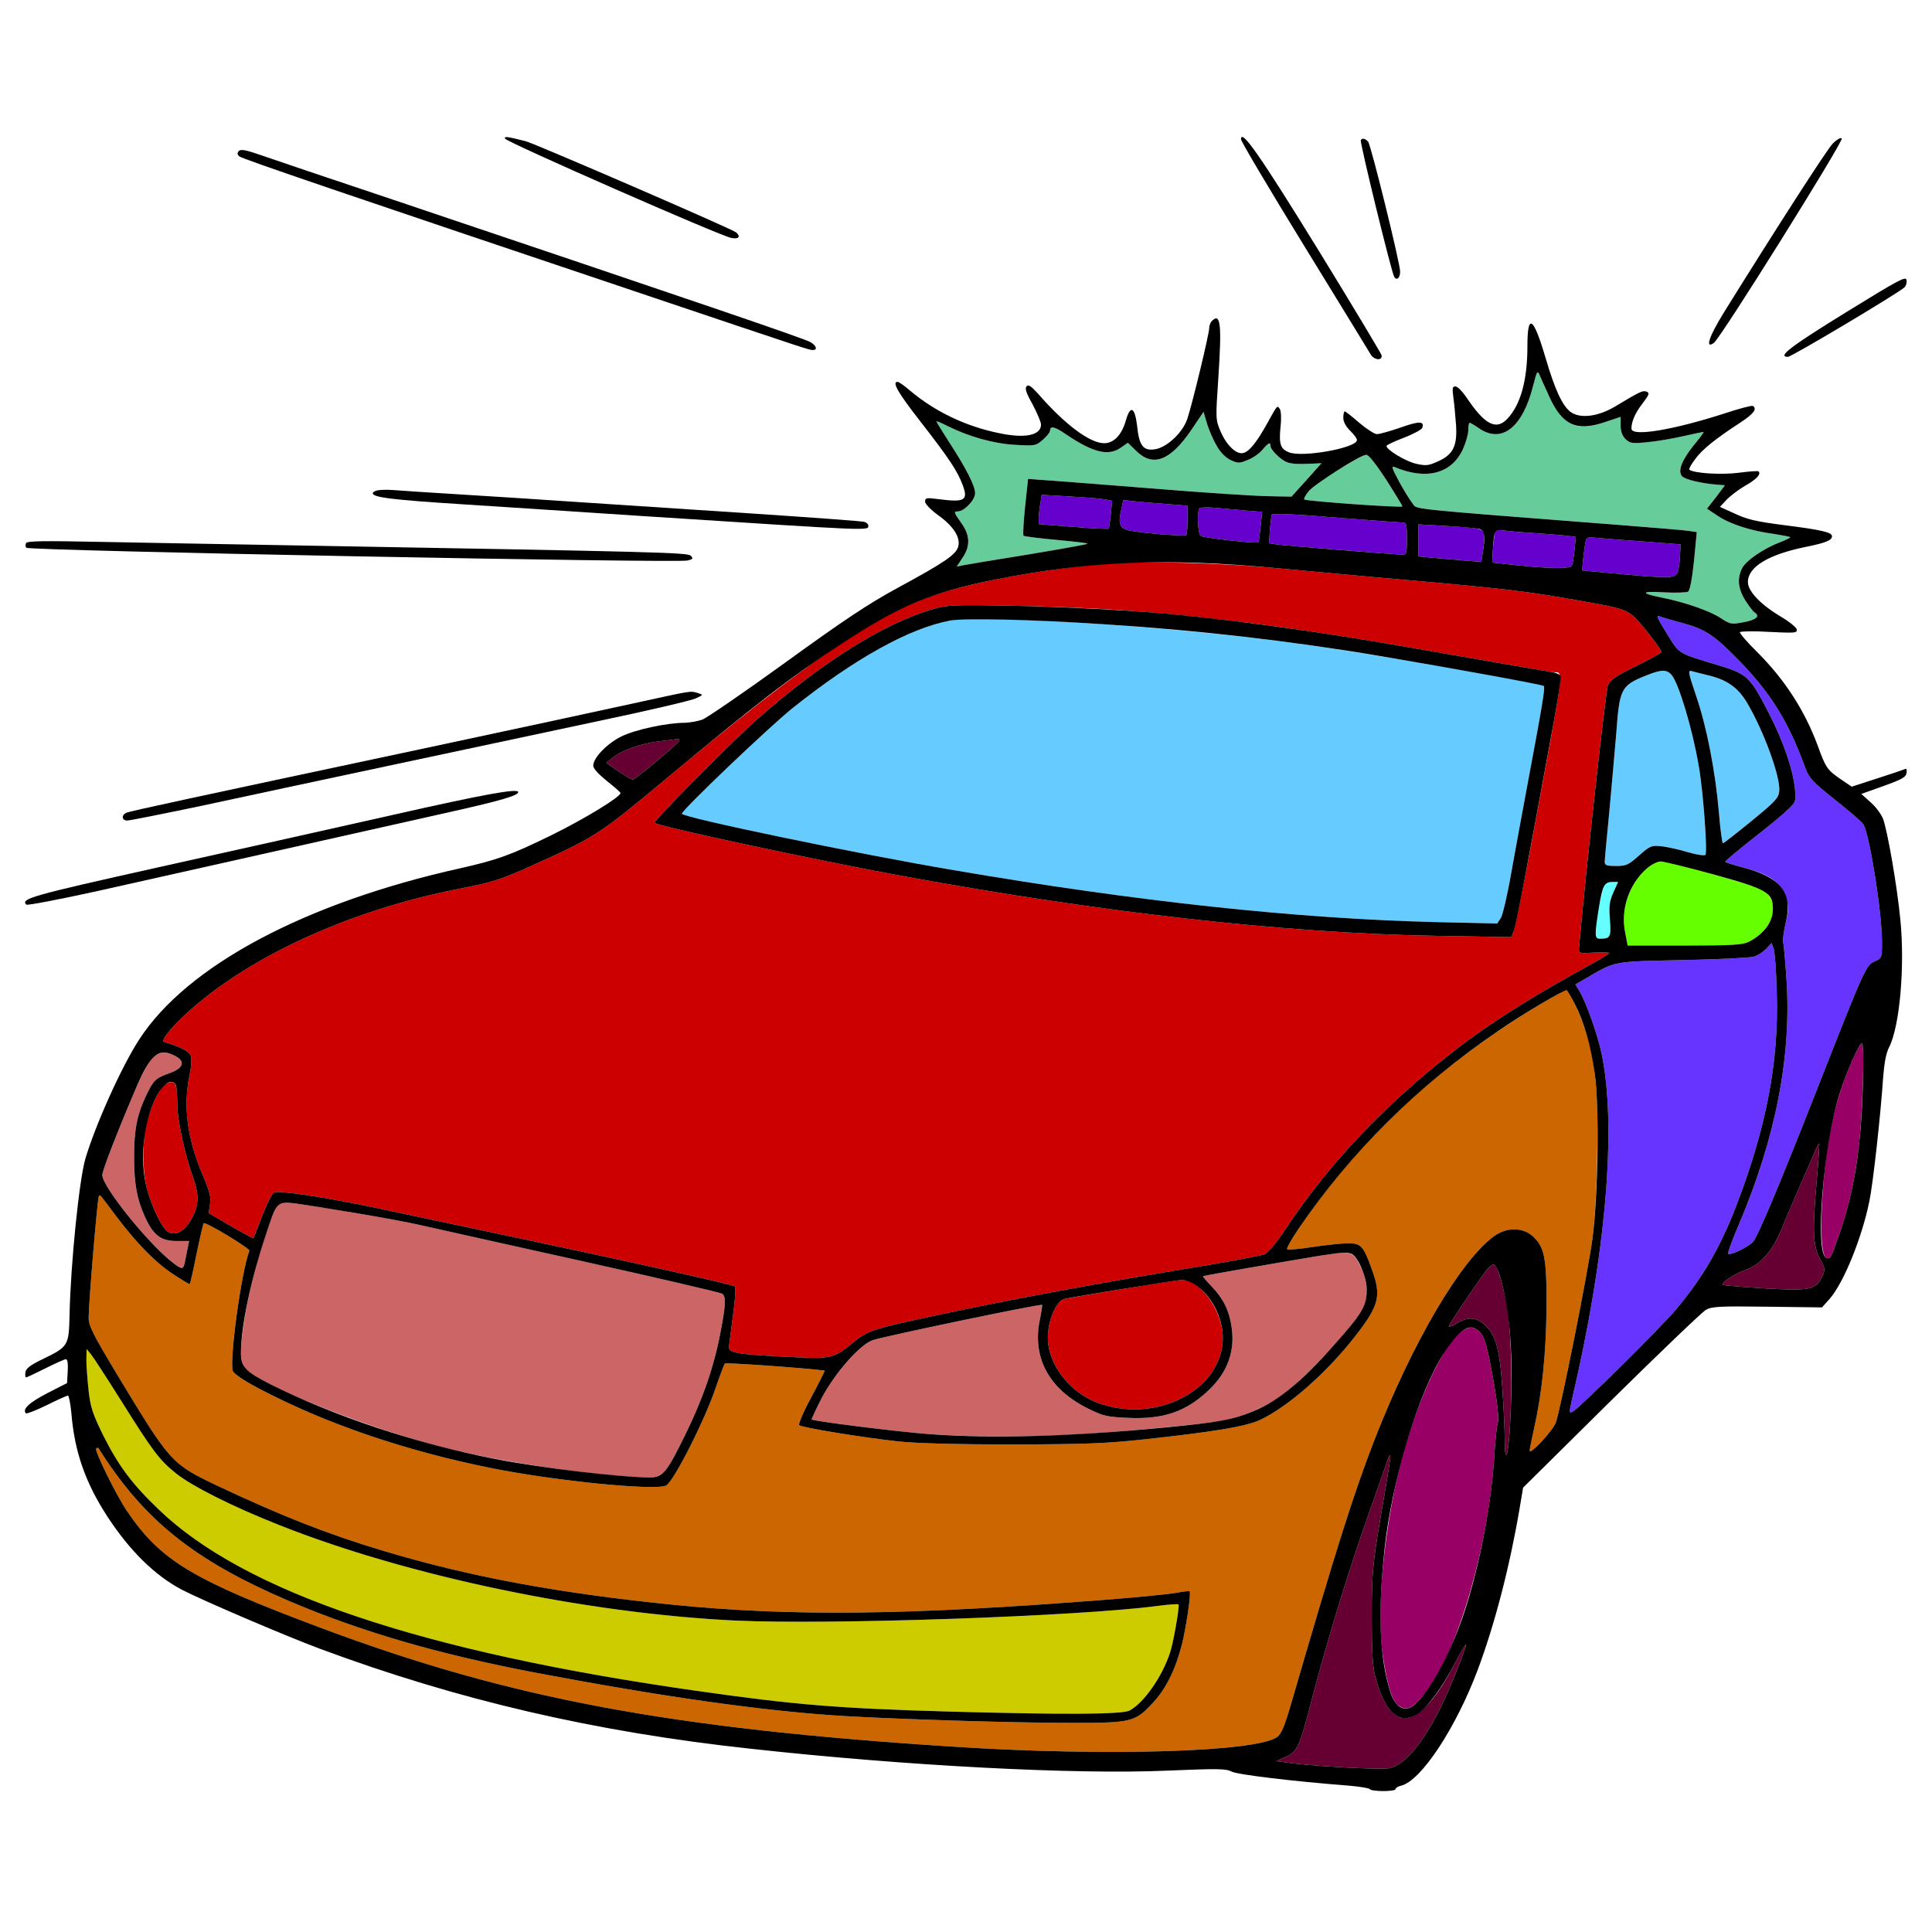 <?xml version="1.0" encoding="utf-8"?>
<!-- Generator: Adobe Illustrator 21.0.0, SVG Export Plug-In . SVG Version: 6.00 Build 0)  -->
<svg version="1.1" baseProfile="tiny"
	 id="svg70" inkscape:version="0.92.2 5c3e80d, 2017-08-06" sodipodi:docname="39 #11676.svg" xmlns:cc="http://creativecommons.org/ns#" xmlns:dc="http://purl.org/dc/elements/1.1/" xmlns:inkscape="http://www.inkscape.org/namespaces/inkscape" xmlns:rdf="http://www.w3.org/1999/02/22-rdf-syntax-ns#" xmlns:sodipodi="http://sodipodi.sourceforge.net/DTD/sodipodi-0.dtd" xmlns:svg="http://www.w3.org/2000/svg"
	 xmlns="http://www.w3.org/2000/svg" xmlns:xlink="http://www.w3.org/1999/xlink" x="0px" y="0px" viewBox="0 0 850 850"
	 xml:space="preserve">
<sodipodi:namedview  bordercolor="#666666" borderopacity="1" gridtolerance="10" guidetolerance="10" id="namedview72" inkscape:current-layer="svg70" inkscape:cx="914.02225" inkscape:cy="657.10992" inkscape:pageopacity="0" inkscape:pageshadow="2" inkscape:window-height="978" inkscape:window-maximized="1" inkscape:window-width="1920" inkscape:window-x="0" inkscape:window-y="1" inkscape:zoom="0.58897835" objecttolerance="10" pagecolor="#ffffff" showgrid="false">
	</sodipodi:namedview>
<g id="g68" transform="translate(0,0) scale(1,1)">
	<path id="path4" fill="none" d="M0,0h425h425v425v425H425H0V425V0z M222.2,61c0.4,1.4,95.1,43,99.6,43.7c3.3,0.6,4.2-0.6,2-2.5
		c-2-1.6-88.4-39-92.6-40.1C222.8,60,221.8,59.9,222.2,61z M546,61.3c0,0.9,12.5,22,27.8,46.9s28.4,46.3,29.1,47.5
		c1.4,2.8,5.6,3.2,4.9,0.5c-0.3-0.9-12.9-22-28.1-46.7C554.3,68.3,546,56.4,546,61.3z M806.3,63.2c-2.7,2.8-25.3,38-48,74.5
		c-6.5,10.6-8.2,15.9-4.3,13.2c1.1-0.8,14.4-21.1,29.6-45.3C809.2,65,814.9,54.3,806.3,63.2z M598.7,61.7
		c-0.5,0.9,13.5,58.2,14.7,60.1c1.1,1.8,2.6,0.5,2.6-2.3c0-3.7-12.8-55.6-14.1-57.2C600.6,60.9,599.3,60.6,598.7,61.7z M115.8,68.6
		c-7.7-2.7-9.9-3.1-10.8-2.1c-0.7,0.9-0.6,1.6,0.3,2.3c1.2,1.1,45.6,16.2,182.7,62.3c66.6,22.4,68,22.9,69.6,22.9
		c2.1,0,1.7-1.8-0.9-3.4c-2-1.4-50.9-18-188.1-64.2C144.9,78.5,121.2,70.5,115.8,68.6z M838.8,123.2c-0.3-1.8-3.6,0-26.8,14.3
		c-24.3,15-30.2,19.5-25.4,19.5c1.6,0,48.2-27.8,51.2-30.5C838.6,125.8,839,124.3,838.8,123.2z M535.5,140.3
		c-1.6-0.5-3.5,1.8-3.5,4.1c0,2.5-7.4,33.2-9.6,39.8c-1.9,5.9-8.7,12.4-13.9,13.4c-5.4,1-7.3-1.3-8.2-10.1c-1-8.5-3-9.5-5-2.4
		c-1.8,6.3-5.3,9.9-9.5,9.9c-6.3,0-17.4-8.3-29.2-21.9c-2.9-3.2-4.1-4-4.9-3.2c-0.9,0.9-0.3,2.9,2.6,8c2,3.8,3.7,7.8,3.7,8.9
		c0,4.7-6.9,6.2-18.3,3.8c-14.8-3-28.4-9.5-39.5-18.9c-2.4-2.1-4.8-3.7-5.3-3.7c-2.6,0,0.2,4.8,9.7,17
		c12.9,16.6,16.6,22.1,18.9,28.3c2.6,6.9,1,7.8-10.7,6.3c-5.2-0.7-5.8-0.6-5.8,1.1c0,1,2.5,3.6,5.8,6c6.7,4.8,9.8,9.7,8.8,13.7
		c-0.9,3.6-6.1,7.1-26.4,18.1c-13.1,7.1-23.9,14.3-49.7,33c-18.1,13.1-34.6,24.4-36.5,25.1c-1.9,0.7-5.4,1.3-7.6,1.4
		c-8,0-21.9,3-28,6c-6.3,3.1-12.4,9.4-12.4,12.9c0,1.2,2.3,3.7,6,6.7c3.3,2.6,6,5,6,5.3c-0.1,1.8-15.7,11.3-30.5,18.6
		c-17.8,8.7-23.6,10.8-40,14.5c-49.2,10.9-86.7,26.8-116.2,49.1c-16.6,12.6-24.9,23.3-35.8,46.3c-6.4,13.6-10.2,23.1-13,32.6
		c-2.7,9.6-6.4,45.8-6.9,68.5c-0.3,13.6-0.5,14-11.9,19.5c-5.4,2.6-7.3,4.1-7.5,5.7c-0.2,1.3-0.1,2.3,0.3,2.3c0.3,0,4.1-1.8,8.5-4
		c4.4-2.2,8.4-4,9-4c0.7,0,1,2,0.8,5.2l-0.3,5.3l-8.8,4.5c-7.9,4.1-11,7-9.3,8.8c0.4,0.3,4.5-1.3,9.2-3.6c4.6-2.3,8.8-4.2,9.3-4.2
		c0.4,0,1.1,3.5,1.5,7.7c1.4,17.1,6.2,30.7,15.9,45.6c9.9,15.1,20.8,25.8,32.7,32.1c8.6,4.5,46.2,20.6,60.8,26
		c60.8,22.6,121.1,36.6,189.7,44c68,7.5,143.1,11.4,183.1,9.6c22.1-0.9,25.7-0.9,28.2,0.4c2.7,1.4,27.1,4.3,51.5,6.2
		c4.8,0.4,9,1.1,9.3,1.5c0.7,1.2,11.4,1.2,11.4,0c0-0.5,1.1-1.2,2.5-1.5c8.8-2.2,24.1-25.5,33.7-51.1c7.4-19.8,14-45.2,18.3-70.5
		l1.6-9.5l38.7-38.3c21.3-21,40.1-39,41.7-39.9c2.6-1.5,6-1.7,27.1-1.4l24,0.3l3.4-3.8c6.1-7,14.1-26.6,17.4-42.7
		c1.6-7.4,5-38,6.1-54.7c0.5-6.4,1.3-10.8,2.7-13.4c4.6-9.2,6.9-35.3,4.9-55.7c-1.4-14.9-5.8-40.1-7.7-44.8c-0.8-2-3.2-5.2-5.5-7.2
		l-4-3.6l9.8-3.5c8.1-2.9,9.9-3.9,10.1-5.8c0.2-1.2,0-2-0.5-1.7c-0.4,0.2-5.9,2.1-12.2,4.1l-11.4,3.7l-5.2-3.5
		c-5.6-3.9-6.3-4.9-9.8-14.6c-5.7-15.4-14.5-29-26.4-40.9c-4.6-4.5-8.1-8.6-7.8-9c0.4-0.3,4.1-0.4,8.3-0.3
		c16.7,0.8,16.7,0.8,16.7-0.8c0-0.8-3.1-3.4-7-5.7c-8.9-5.3-14.5-11.2-14.5-15.2c0-6.7,9-12.2,26-15.6c8.3-1.7,11-2.8,11-4.6
		c0-1.7-4.8-2.8-20.6-4.8c-12.7-1.6-16.8-2.6-22.1-5.1l-6.6-3l2.9-3.1c1.6-1.7,5.3-4.5,8.2-6.2c5-2.8,7.1-5.1,5.9-6.3
		c-0.2-0.3-4.2,0-8.8,0.6c-7.7,1-20,0.2-21.7-1.4c-0.2-0.3,0.9-2.4,2.6-4.6c3.1-4.3,9-9,19.9-16.1c5.8-3.8,7.5-6,5.5-7.3
		c-0.5-0.3-6.2,1.2-12.8,3.4c-22.1,7.1-40.3,10.2-40.6,6.7c-0.2-2.7,1.5-6.9,4.7-11c3.1-4.1,3.4-4.8,1.9-5.4
		c-1.7-0.6-2.6-0.2-14.1,6.7c-7.5,4.4-15.4,5.3-19.5,2.1c-3.5-2.8-6.8-9.9-10.8-23.6c-5.4-18.3-8-20-8-5.2c0,15-3,25.8-8.8,31.9
		c-4.9,5.3-10,2.7-18.1-9.5c-1.8-2.6-3.9-4.7-4.8-4.7c-1.3,0-1.4,0.8-0.9,4.7c0.4,2.7,0.9,8.2,1.2,12.3c0.6,9.3-1.3,13.1-8.2,16.1
		c-4,1.8-5.1,1.9-9.5,0.9c-4.6-1.1-12.9-6.1-12.9-7.8c0-0.4,3.4-2,7.6-3.6c4.2-1.6,7.8-3.6,8.1-4.3c1.2-3.1-1.4-3.1-9.5-0.2
		c-4.6,1.6-9.3,2.9-10.4,2.9s-4.6-2.3-7.8-5c-3.2-2.8-6-5-6.4-5c-0.3,0-0.6,1.3-0.6,2.8c0,1.8,1.1,3.8,3,5.7c1.7,1.6,3,3.4,3,4.1
		c0,3.5-24.2,7.8-29.9,5.4c-3.8-1.5-4.5-3.6-3.7-11.4c0.4-3.4,0.2-6.8-0.3-7.6c-1.2-1.8-1-2-5.6,6.3c-4.6,8.3-7.8,12.3-10.5,13
		c-3,0.8-7.4-3.4-10-9.5c-2.2-5.2-2.2-5.4-1-23.3c0.7-9.9,1.1-19.8,0.9-21.9C536.7,142.4,536,140.5,535.5,140.3z M173,215.6
		c-8.7-0.7-12.3,1.5-5.2,3.3c2,0.5,18.3,1.8,36.2,3s53,3.4,78,5.1c104,6.7,100,6.6,100,4.1c0-0.5-0.8-1.2-1.7-1.5
		c-1-0.3-22.7-1.9-48.3-3.6c-25.6-1.7-59.8-3.9-76-5s-40.5-2.7-54-3.5C188.5,216.7,175.5,215.8,173,215.6z M43.9,238.4
		c-24.5-0.5-31.8-0.4-32.4,0.5c-0.4,0.7-0.3,1.7,0.1,2.1c1.4,1.3,286.1,6.8,290.9,5.6c2.4-0.6,2.6-0.9,1.4-2.1
		c-1.5-1.4-12.9-1.7-171.4-4.5C101.1,239.5,61.3,238.7,43.9,238.4z M278.5,309.5c-13.2,2.9-55,11.9-93,20
		c-104,22.1-127.8,27.3-129.7,28c-2.5,1-2.3,3.5,0.2,3.5c1.1,0,15.6-2.9,32.3-6.4c16.6-3.6,53.6-11.5,82.2-17.6s70-14.9,92-19.6
		c22-4.6,41.6-9.2,43.5-10.1c3.5-1.6,3.5-1.6,1-2.4C303.5,303.9,305.1,303.7,278.5,309.5z M172.5,358.6
		c-25.3,5.7-71.8,16.1-103.4,23.1C14,394,8.9,395.4,11.6,398c0.5,0.4,14.6-2.3,31.4-6c29.4-6.6,109-24.4,156.5-35.1
		c20.5-4.6,28.5-6.9,28.5-8.4C228,346.7,212.7,349.5,172.5,358.6z"/>
	<path id="path6" fill="#66CC99" d="M677.4,165.1c9,21.9,14,25.5,28.4,20.7l7.2-2.4v3.8c0,2.5,0.7,4.5,2.1,5.9
		c1.9,1.9,2.9,2.1,9.1,1.5c3.8-0.3,11-1.5,15.9-2.6s9.1-2,9.4-2s-1.7,2.8-4.5,6.1c-5.2,6.6-6.9,11.1-5,13.4
		c1.2,1.4,8.5,3.2,15.2,3.7l3.7,0.3l-3.9,5.2l-4,5.1l4.8,3.2c5.4,3.6,14.7,6.6,24.6,7.9c3.7,0.6,7,1.2,7.2,1.4
		c0.3,0.2-1.7,1.2-4.3,2.2c-7.2,2.7-15,8-16.8,11.4c-2.3,4.5-1.9,9.1,1.4,14.3c1.6,2.5,3.4,4.9,4,5.2c2.6,1.7,0.8,3.3-4.6,4.3
		c-5.6,1.1-6,1-10.3-1.8c-4.7-3.1-15.5-6.9-25.5-8.9c-10-2-9.8-3,0.5-2.4c5.2,0.3,10.1,0.1,10.7-0.3c0.8-0.6,1.8-5.9,2.6-13.6
		l1.2-12.6l-4-0.6c-2.2-0.3-15.5-1.4-29.5-2.5c-96.6-7.5-89.3-6.8-91.5-9.5c-1.2-1.4-3.8-5.7-6-9.7c-3.1-5.8-3.5-7-1.9-6.3
		c13.9,5.8,24.9,3,30-7.8c1.3-2.9,2.4-6.7,2.4-8.5c0-1.7,0.2-3.2,0.6-3.2c0.3,0,2.2,1.1,4.2,2.5c10,6.8,19.2-0.5,23.8-19.1
		C676.2,163.2,676.4,162.8,677.4,165.1z"/>
	<path id="path8" fill="#66CC99" d="M529.5,181.2l1.6,5.4c2.5,8,6.3,13.9,10.3,15.8c3.2,1.5,3.8,1.5,7.5,0c2.3-0.9,5.2-2.9,6.5-4.5
		c2.7-3.2,3.6-3.6,3.6-1.5c0,0.8,1.6,2.8,3.5,4.5c3.6,3.1,5.2,3.5,14.5,3.1l4.4-0.2l-6.6,7.4l-6.6,7.3l-10.4-0.2
		c-5.8-0.1-27.5-1.5-48.4-3.2c-20.8-1.7-42.2-3.3-47.5-3.7l-9.6-0.7l-1.3,12.2c-0.7,6.7-1,12.5-0.7,12.8c0.3,0.3,6.7,1.1,14.2,1.8
		s13.8,1.4,14,1.7c0.2,0.2-11.4,2.3-25.8,4.7c-14.4,2.3-27.5,4.5-29,4.8l-2.8,0.6l2.5-3.8c3.6-5.2,3.4-10-0.4-15.3
		c-3.4-4.8-3.5-5.2-1.6-5.2c2.8,0,7.6-5,7.6-8c0-3.3-3.9-10.9-11.5-22.6c-3-4.7-5.5-8.7-5.5-9c0-0.2,2.1,0.6,4.8,2
		c9.4,4.7,20.4,7.8,29.7,8.3c8.7,0.5,9.2,0.5,12.3-2.2c1.7-1.5,3.2-3.3,3.2-4.1c0-2.2,2.1-1.7,7,1.7c12,8.1,18.7,9.7,24.2,5.8l3-2.1
		l3.8,3.7c7.3,7.1,14.9,4.2,24.1-9.3L529.5,181.2z"/>
	<path id="path10" fill="#66CC99" d="M601.1,200.1c1-0.1,4.3,4.1,8.8,11c3.9,6.1,7.1,11.4,7.1,11.7c0,0.7-40.7-2.2-43.1-3
		c-2.2-0.7,5.3-7.4,15.1-13.3C594.8,203,600.2,200.1,601.1,200.1z"/>
	<path id="path12" fill="#6600CC" d="M458.3,217.7l12.1,0.7c6.7,0.4,13.6,0.9,15.5,1.3l3.4,0.6l-0.6,5.9c-0.3,3.3-0.7,6.1-1,6.4
		c-0.2,0.2-7.2-0.1-15.5-0.8l-15.2-1.2v-2.5c0-1.4,0.3-4.3,0.7-6.5L458.3,217.7z"/>
	<path id="path14" fill="#6600CC" d="M494.2,220l5.6,0.6c3.1,0.3,9.5,0.9,14.2,1.2l8.5,0.7v6.2c0,3.4-0.3,6.4-0.6,6.7
		c-0.8,0.8-23.2-1.2-26.2-2.3c-3.2-1.2-3.7-2.9-2.5-8.4L494.2,220z"/>
	<path id="path16" fill="#6600CC" d="M534.5,223.4c3.3,0.3,9.3,0.8,13.4,1.2l7.4,0.6l-0.7,6.6c-0.4,3.7-0.8,6.7-0.9,6.8
		c-0.7,0.7-24.4-2-25.4-2.8c-1.4-1.1-1.8-11-0.5-12.2C528.2,223.2,531.2,223.1,534.5,223.4z"/>
	<path id="path18" fill="#6600CC" d="M587.6,227.7c15.4,1.2,28.7,2.2,29.7,2.2c1.4,0.1,1.7,1.1,1.7,7.1c0,6.5-0.2,7-2.1,7
		c-3.4,0-52.1-4-55.5-4.5l-3.1-0.5l0.4-5.8c0.3-3.1,0.6-6.2,0.8-6.7C559.7,225.8,568.8,226.1,587.6,227.7z"/>
	<path id="path20" fill="#6600CC" d="M624,230.7l12.3,0.7c16.3,1,16.7,1.1,16.7,5c0,1.7-0.3,4.8-0.7,7l-0.6,3.8l-7.6-0.6
		c-4.2-0.4-10.4-0.9-13.8-1.2l-6.3-0.6v-7V230.7z"/>
	<path id="path22" fill="#6600CC" d="M661.8,233.4c2.1,0.3,7.8,0.8,12.7,1.1c5,0.3,11.2,0.8,13.9,1.1l4.9,0.6l-0.6,5.8
		c-0.3,3.2-0.8,6.3-1.2,6.9c-0.8,1.4-9.7,1.3-24-0.2l-11-1.2l0.3-5.5c0.2-3,0.6-6.3,0.9-7.3C658.1,233.2,658.9,233,661.8,233.4z"/>
	<path id="path24" fill="#6600CC" d="M703.3,236.7c2.8,0.3,12.2,1,20.7,1.6l15.4,1.2l-0.3,5.5c-0.1,3-0.7,6.3-1.2,7.2
		c-1.2,2.2-4.1,2.3-25.4,0.3c-8.8-0.8-16.1-1.5-16.3-1.5c-0.3,0,0.7-9.3,1.4-12.7C698,236.3,698.5,236.2,703.3,236.7z"/>
	<path id="path26" fill="#CC0000" d="M561,249.9c11.8,1.1,39.5,3.7,61.5,5.6c41.2,3.7,49.8,4.7,74.3,9.1c16.5,2.9,18.7,3.6,22.6,7.2
		c3,2.9,11.6,14,11.6,15.1c0,0.3-5,3.1-11.1,6.1c-9,4.4-11.4,6.1-12.5,8.5c-0.9,2.2-9.9,83.3-12.7,115.5c-0.2,2.5-0.1,2.5,6.6,2.1
		c3.7-0.1,6.7-0.1,6.7,0.2c0,0.3-3.5,2.5-7.7,4.8c-25.9,14.1-45.4,26.4-61.1,38.7c-30.2,23.5-54.7,49.4-73.6,77.9
		c-4.4,6.6-7.7,10.5-9.4,11.2c-1.5,0.5-12.4,2.6-24.2,4.6c-51.6,8.5-86.4,15-122,22.6c-26,5.6-28.2,6.3-34.6,11.5
		c-8.9,7.3-9.5,7.4-30,6.3c-21.5-1.1-25-1.7-24.7-4.5c0.1-1,1-7.2,1.8-13.8c0.9-6.5,1.3-12.2,0.8-12.6
		c-1.3-1.1-53.1-12.5-157.5-34.5c-22.7-4.8-42.8-7.8-45.2-6.9c-0.8,0.3-3.1,4.9-5.2,10.2c-2,5.3-3.8,9.8-3.9,10
		c-0.1,0.1-4.6-2.3-10-5.4l-9.7-5.7l0.6-3.9c0.5-3-0.1-5.6-3.3-13c-6.7-15.8-8.6-30.1-5.7-43.8c0.8-3.8,1-7.4,0.5-8.6
		c-0.7-1.9-4.7-3.9-11.7-6c-2-0.6,5.4-9.1,14.6-16.7c27.9-23.3,70.2-41.9,115.4-50.7c14.3-2.8,18.1-4,30.6-9.6
		c28.7-12.9,30.7-14.1,59.2-37.9c63.3-52.8,94.1-73.8,121.3-82.4c17.1-5.5,48-11,73.2-13.1C502.5,246.7,536.3,247.6,561,249.9z
		 M444.5,266.5c-24.2-0.5-27.7-0.3-33.5,1.3c-21.7,6.2-48.8,23.1-77.7,48.5c-10.9,9.6-45.3,44.3-45.3,45.7
		c0,1.2,69.1,16.1,109.5,23.5c87.8,16.1,167.6,25,233.2,26.2l34.2,0.6l1-2.4c0.6-1.3,4-18.4,7.7-37.9c15.6-84.3,14.5-75.4,9.2-76.3
		c-4.8-0.8-35-6-58.3-10.1c-30.8-5.4-63.2-10.3-83-12.5c-25.3-2.9-25.7-3-49-4.7C481,267.6,459.4,266.7,444.5,266.5z"/>
	<path id="path28" fill="#66CCFF" d="M567,282.6c29.3,3.8,110.7,17.8,112.2,19.2c0.7,0.7-0.7,8.9-7.7,46.2c-2,10.7-5,27.1-6.7,36.5
		c-1.6,9.3-3.7,18.1-4.5,19.4l-1.6,2.4l-26.6-0.6c-61.5-1.5-132.1-9.1-212.1-22.8c-42.8-7.2-120-23.3-120-24.9
		c0-1.6,38.3-38.1,48.5-46.3c27.4-21.9,51.7-35.4,69.7-38.7C433.2,270.3,513.1,275.5,567,282.6z"/>
	<path id="path30" fill="#6633FF" d="M730.8,271.4c1.1,0.4,5.3,1.6,9.4,2.7c10.3,2.8,13.9,5.3,25.1,16.7
		c14.1,14.6,21.6,26.8,29.1,47.4c1.5,4.1,3.3,6,13.1,13.8c6.3,5,11.9,9.8,12.4,10.8c2.8,5.3,8.1,38.9,8.1,51.5c0,7.1,0,7.2-3.1,8.6
		c-3.9,1.7-4.3,2.5-24.4,53.6c-18,45.9-27,67.2-29.3,69.9c-1.9,2.2-10.1,6.1-10.9,5.2c-0.3-0.3,1.8-6.1,4.7-12.8
		c16.3-38.3,23.4-74.7,20.9-109.1c-0.5-7.3-1.1-14.1-1.4-15.2c-0.2-1.1,0.3-4.9,1.1-8.4c1.3-5.1,1.4-7.1,0.5-10.1
		c-2.3-7.8-7.1-11.3-19.8-14.5c-4-1.1-7.3-2.1-7.3-2.4c0.1-0.3,5.5-4.9,12.1-10.1c6.7-5.2,13.7-11,15.6-12.9c3.4-3.3,3.5-3.6,3-9.1
		c-0.9-8.7-5.3-21.3-11.4-33.1c-8.3-16.1-9.5-17.3-21.6-21c-18.6-5.6-17.7-5.1-22.7-13.1c-2.5-4-4.7-7.6-4.9-8.1
		S729.7,271.1,730.8,271.4z"/>
	<path id="path32" fill="#66CCFF" d="M735.4,296.9c3.1,3.5,9.2,23.7,12,40.2c2,11.4,3.9,38,2.9,39c-0.5,0.5-4-0.1-7.8-1.2
		c-3.9-1.2-9.1-2.3-11.6-2.6c-4.4-0.4-4.9-0.2-9.8,4.1c-4.7,4.2-5.7,4.6-10.1,4.6c-4.1,0-5-0.3-5-1.8c0-0.9,0.9-10.7,2-21.7
		c1-11,2.4-26.7,3.1-35c1.4-19.4,2.1-20.8,12.6-25.1C730.8,294.5,733.2,294.4,735.4,296.9z"/>
	<path id="path34" fill="#66CCFF" d="M744.8,295.4c0.9,0.3,4,1,6.7,1.7c8.1,1.9,12.9,5.2,16.9,11.7c7.4,12.3,15,33,14.4,39.3
		c-0.3,3-1.8,4.6-12.2,13.1c-6.6,5.4-12.2,9.8-12.6,9.8c-0.3,0-1.2-6.3-1.8-14.1c-1.6-17.8-5.2-36.5-9.7-49.9
		c-1.9-5.7-3.5-10.8-3.5-11.3C743,295.3,743.8,295.1,744.8,295.4z"/>
	<path id="path36" fill="#660033" d="M298.3,325.1c0.5,0,0.7,0.3,0.5,0.8c-0.4,1.3-19.4,17.1-20.4,17.1c-0.5,0-3.3-1.7-6.3-3.7
		l-5.3-3.7l2.8-2.3c4.2-3.3,12.6-6.3,20.8-7.2C294.3,325.6,297.9,325.2,298.3,325.1z"/>
	<path id="path38" fill="#66FF00" d="M730.6,379c3.8,0,42.1,10.8,45,12.6c8.1,5.4,4.9,17.1-6.3,22.8c-2.7,1.3-7.2,1.6-28.2,1.6h-25
		l-1.1-5.7c-2.1-10.1,1.6-21.2,9.5-28.2C726.5,380.4,729.2,379,730.6,379z"/>
	<path id="path40" fill="#66FFFF" d="M709.7,388h2.2l-2.1,4.7c-1.7,3.8-2,6-1.5,11.9c0.6,7.7,0.2,8.4-4.4,8.4c-2.4,0-2.4-1.4-0.4-14
		c0.9-5.2,2.1-9.8,2.8-10.2S708.5,388,709.7,388z"/>
	<path id="path42" fill="#6633FF" d="M779.4,414.9l0.9,2.3c0.5,1.3,1.2,9.9,1.4,19.3c1,30.7-4.6,59.7-18,94.5
		c-7,18-14.5,31-26.3,45.1c-6.7,8-42.3,43.2-45.4,44.9c-1.7,0.9-1.7,0.7-0.4-5.3c15-63.8,19.8-120.2,13-152.3
		c-1.7-8.2-6.7-22.1-9.5-27l-2-3.3l4.2-2.4c13.7-8,11.6-7.6,42.8-8.3c15.6-0.3,29.8-1,31.5-1.5c1.7-0.5,4.2-2.1,5.5-3.5L779.4,414.9
		z"/>
	<path id="path44" fill="#CC6600" d="M689.3,435.7c1.4,0.8,6.5,11.8,8.5,18.5c4.2,13.6,5.5,27.2,4.9,53.8c-0.2,14.7-1.1,29.5-2.1,37
		c-2.3,16.6-14.3,76.5-16.2,81.1c-1.7,3.9-11.4,14.2-11.4,12.1c0-0.7,0.9-5.2,2-10.1c3.5-15.6,5.2-32.8,5.4-53.1
		c0.1-21.9-0.9-26.7-6.5-31.5c-4.4-3.6-11.2-3.5-16.5,0.3c-14.8,10.7-36.1,47-52.9,90.2c-9.1,23.5-16.9,48.3-36.3,115
		c-3,10.3-4.4,13.8-6.3,15.2c-9,6.6-75.1,8.6-141.9,4.3c-125.1-8-195.5-21.2-278-52c-57.5-21.5-71.3-29.8-86.2-51.8
		c-4.8-7.1-14.3-26.5-13.5-27.4c0.4-0.3,0.8-0.4,1-0.2c20,31.7,41.9,49.3,83.9,67.3c31.8,13.5,65.4,23.3,108.3,31.5
		c56.6,10.7,101,17,136,19.1c26.1,1.5,75.1,3,100.3,3c26.3,0,27.6-0.4,35.5-8.9c5.7-6.1,9.9-14.7,12.7-25.6
		c1.9-7.8,4.1-22.6,3.4-23.4c-0.2-0.2-2.9,0.1-6.1,0.7c-3.2,0.6-17.5,2-31.8,3.1c-87.5,6.8-137.1,7.3-189.6,2.1
		c-50.3-5.1-89.5-12.3-127.9-23.9c-24-7.2-44.3-15.2-72.5-28.5C75.4,644,75,643.5,52.1,605.7c-11.3-18.8-13.1-22.3-13.1-26
		c0-6.4,3.9-53,4.5-53.5c0.3-0.3,0.6-0.3,0.8-0.1c0.2,0.2,3.2,4.1,6.6,8.7c9.2,12.2,17.4,20.6,25.3,25.8c3.8,2.5,7.1,4.5,7.3,4.3
		c0.2-0.2,1.6-6.3,3-13.4c1.5-7.2,2.9-13.2,3.1-13.3c0.7-0.9,20.5,11.1,20.1,12.1c-3.6,9.3-9,49.4-7.2,53c0.6,1.3,5.6,4.6,12,7.9
		c29.2,15.3,63.9,27.1,101.6,34.7c27.8,5.6,71.8,10,76.9,7.7c3.2-1.4,17.1-28.8,21.9-43.1c1.9-5.5,3.7-10.3,4-10.6
		c0.4-0.5,35.8,2,43.9,3.1c0.2,0-2.4,5.2-5.8,11.6c-3.5,6.4-5.8,11.9-5.4,12.4c1.1,1.1,28.2,5.5,43.9,7.2c7.7,0.8,25.5,1.3,50,1.3
		c32.3-0.1,41.1-0.4,58.5-2.3c30.4-3.3,44-5.6,50.2-8.4c12.4-5.8,29.3-20.6,42.1-37c10.5-13.5,11.5-17.6,7.3-29.2
		c-3.7-10.4-4.8-11.6-10.4-11.6c-2.6,0-9.5,0.7-15.5,1.6c-5.9,0.9-11,1.4-11.4,1c-0.4-0.3,1.9-4.4,5.1-9.1
		c26.9-39.6,61.1-71.4,106.1-98.6C683.6,438.2,688.8,435.4,689.3,435.7z"/>
	<path id="path46" fill="#990066" d="M819.2,459c1.3,0,0.2,34.3-1.7,48c-1.8,13.7-4.3,24.6-8.4,36.4c-3.6,10.3-3.8,10.7-5.6,10
		c-2.2-0.9-2.8-13.3-1.5-29.9c1.8-24,5.7-40.8,13.1-57.4C816.8,462.2,818.7,459,819.2,459z"/>
	<path id="path48" fill="#CC6666" d="M77.1,464.6c4.6,2.3,3.6,5.4-2.4,7.5c-6.4,2.3-7.2,3.1-10.6,10.3c-3.8,8.1-5.1,14.7-5.1,26.5
		c0,11.9,1.2,18.5,4.7,26.3c3.7,8.2,7,10.8,14,10.8h5.5l-0.6,3c-0.3,1.6-0.9,4.3-1.2,6c-0.7,3.6-1.2,3.7-5,0.8
		C65.8,547.9,45,522.1,45,517c0-2,6.2-18,14.5-37.5c2.6-6.1,5.8-12.2,7.3-13.8C69.7,462.6,72.7,462.3,77.1,464.6z"/>
	<path id="path50" fill="#CC0000" d="M78,485.8c0,6.9,3.3,22.2,7,32.4c2.7,7.7,2.5,12-0.6,17.8c-3.1,5.6-6.9,7.9-10.4,6
		c-2.6-1.4-7.3-11.1-9.5-19.5c-1.9-7.6-1.9-21.1,0.1-28.8c1.9-7.4,5.7-15.2,8.1-16.6C77,474.6,78,476.2,78,485.8z"/>
	<path id="path52" fill="#660033" d="M800.4,503.1c0.1,0.2-0.3,6.9-1,14.9c-2.1,23.7-1.8,29.9,1.2,35.6c2.5,4.6,2.5,5,1,8.2
		c-2.7,5.7-5.6,6.2-25.7,5c-9.6-0.6-17.6-1.3-17.9-1.5c-0.9-0.9,4.9-4.8,9.8-6.5c6.8-2.4,12-8.4,16.1-18.3
		c1.8-4.4,5.6-13.2,8.3-19.5c2.8-6.3,5.7-13,6.5-14.9C799.5,504.3,800.2,502.9,800.4,503.1z"/>
	<path id="path54" fill="#CC6666" d="M129.4,529.4c8.8,1,45.6,7.3,55.6,9.6c4.7,1.1,36.2,8.1,70,15.6s62.1,14.1,62.8,14.6
		c1.7,1.4,1.5,5-0.9,17.4c-2.8,14.8-7.9,29.5-15.7,45.2c-7.9,16.1-9.7,18.2-15.1,18.2c-19.3,0-61.8-6-89.1-12.7
		c-31.8-7.7-80.7-26.9-88.6-34.8c-2.9-2.9-3.1-7.4-0.9-21.7c2.3-15.7,10.3-43.7,14.2-49.7C123.1,528.9,123.6,528.8,129.4,529.4z"/>
	<path id="path56" fill="#CC6666" d="M598.7,557.4c3.1,6,3.5,13.4,0.9,18.4c-3.8,7.4-26.2,31.4-35.4,38c-7.1,5-17.2,9.4-25.3,11.1
		c-7.1,1.4-42.1,4.8-63.6,6.1c-21.7,1.3-47.7,1.3-65.8,0c-13-0.9-51.6-5.7-52.4-6.5c-0.1-0.2,1.9-4.5,4.5-9.6
		c5.7-10.7,16.3-22.9,22.1-25.2c3.9-1.5,74.2-16.2,74.8-15.6c0.1,0.2-0.3,3.1-1,6.4c-3.5,16.8,4,30.7,21.2,39.2
		c6.7,3.3,8.3,3.7,17.6,4.1c15.6,0.7,25.4-2.7,35.3-12c8.6-8.1,11.9-17.5,10.2-28.3c-1.1-7.1-3.6-12.2-8.8-17.6
		c-2.2-2.3-3.9-4.3-3.8-4.4c0.3-0.3,38-6.8,51.3-9C594.7,550.2,595.1,550.3,598.7,557.4z"/>
	<path id="path58" fill="#660033" d="M657.3,556.3c1.3,0.4,3,5.5,5.3,16.2c2,8.9,2.9,31.7,1.9,51.8c-0.7,16-2.5,21.8-2.5,8.2
		c0-4.1-0.5-14.3-1.1-22.7c-1.2-17-3-23-8.1-27.3c-3.6-3-7.2-3.2-11.7-0.4c-1.8,1.1-3.5,1.8-3.7,1.6c-0.4-0.3,10.5-16.6,16.3-24.5
		C655.1,557.4,656.7,556.1,657.3,556.3z"/>
	<path id="path60" fill="#CC0000" d="M519.9,563.1c8.2-0.3,18,13.6,18.1,25.4c0,23.1-29.7,38.4-55.5,28.5
		c-12.2-4.7-21.5-17-21.5-28.4c0-7.6,3.7-16.2,7.2-17.1c1.3-0.3,12.9-2.3,25.8-4.4C506.9,564.9,518.6,563.1,519.9,563.1z"/>
	<path id="path62" fill="#990066" d="M650.9,585.9c2.4,2.4,3.4,5.9,6.5,23.5c1.5,9,2.1,14.8,1.6,16.5c-0.5,1.4-1.1,7.5-1.5,13.6
		c-2.2,39.3-16,87.2-30.4,105.3c-5.3,6.7-8.1,8.1-11.5,5.8c-3-1.9-5.1-8.2-7.2-22.1c-3.5-22.3,1.6-66.2,11.1-96.1
		c7.2-22.9,16.2-40.9,23.2-46.4C645.9,583.5,648.5,583.5,650.9,585.9z"/>
	<path id="path64" fill="#CCCC00" d="M38.1,593.5l1.9,2.3c1,1.2,6.9,10.3,13.2,20.3c14.1,22.5,16.9,26.2,24.2,32.1
		c7,5.6,24.8,14.6,45.3,22.7c56.6,22.5,135.6,39,201.3,42.1c41.6,1.9,150.4-1.9,184.8-6.4c5.1-0.7,9.5-1,9.7-0.7
		c0.5,0.9-2.2,16.5-3.6,20.8c-3.4,10.8-11.7,22.6-18,25.9c-3.4,1.7-29.4,1.8-80,0.4c-48.1-1.4-67-2.9-110.4-9.1
		C185.3,726.7,107.4,700.4,69.7,664c-11.7-11.2-17.6-19.2-24.3-32.5c-4.6-9.4-5.6-12.4-6.4-19.5c-0.5-4.7-1-10.8-1-13.5L38.1,593.5z
		"/>
	<path id="path66" fill="#660033" d="M611.7,640.3c0.2,0.2-1,8-2.6,17.3c-5.2,29.8-5.6,33.3-5.6,53.9c0,13.9,0.4,21.7,1.4,25.5
		c6.9,26.9,19.5,25,35.3-5.4c2.6-5,4.8-8.6,4.8-8c0,1.6-7.6,20.6-11.1,27.5c-8,16-15.5,24.9-22.4,26.8c-3.4,0.9-35.7-0.9-46.5-2.6
		l-3.5-0.5l4.1-1.8c5.2-2.3,6.1-4.2,11.8-26.3c6.7-25.6,16.6-57.9,25.3-82.2c4.1-11.5,7.7-21.8,8-22.8
		C611,640.7,611.4,640.1,611.7,640.3z"/>
	<path d="M231.2,62.1c4.2,1.1,90.6,38.5,92.6,40.1c2.2,1.9,1.3,3.1-2,2.5c-4.5-0.7-99.2-42.3-99.6-43.7
		C221.8,59.9,222.8,60,231.2,62.1z"/>
	<path d="M579.7,109.5c15.2,24.7,27.8,45.8,28.1,46.7c0.7,2.7-3.5,2.3-4.9-0.5c-0.7-1.2-13.8-22.6-29.1-47.5S546,62.2,546,61.3
		C546,56.4,554.3,68.3,579.7,109.5z"/>
	<path d="M810.3,60.9c1,1-53.3,87.9-56.3,90c-3.9,2.7-2.2-2.6,4.3-13.2c22.7-36.5,45.3-71.7,48-74.5
		C808.1,61.4,809.8,60.4,810.3,60.9z"/>
	<path d="M601.9,62.3c1.3,1.6,14.1,53.5,14.1,57.2c0,2.8-1.5,4.1-2.6,2.3c-1.2-1.9-15.2-59.2-14.7-60.1
		C599.3,60.6,600.6,60.9,601.9,62.3z"/>
	<path d="M115.8,68.6c5.4,1.9,29.1,9.9,52.8,17.8c137.2,46.2,186.1,62.8,188.1,64.2c2.6,1.6,3,3.4,0.9,3.4c-1.6,0-3-0.5-69.6-22.9
		C150.9,85,106.5,69.9,105.3,68.8c-0.9-0.7-1-1.4-0.3-2.3C105.9,65.5,108.1,65.9,115.8,68.6z"/>
	<path d="M838.8,123.2c0.2,1.1-0.2,2.6-1,3.3c-3,2.7-49.6,30.5-51.2,30.5c-4.8,0,1.1-4.5,25.4-19.5
		C835.2,123.2,838.5,121.4,838.8,123.2z"/>
	<path d="M536,166.5c-1.2,17.9-1.2,18.1,1,23.3c2.6,6.1,7,10.3,10,9.5c2.7-0.7,5.9-4.7,10.5-13c4.6-8.3,4.4-8.1,5.6-6.3
		c0.5,0.8,0.7,4.2,0.3,7.6c-0.8,7.8-0.1,9.9,3.7,11.4c5.7,2.4,29.9-1.9,29.9-5.4c0-0.7-1.3-2.5-3-4.1c-1.9-1.9-3-3.9-3-5.7
		c0-1.5,0.3-2.8,0.6-2.8c0.4,0,3.2,2.2,6.4,5c3.2,2.7,6.7,5,7.8,5s5.8-1.3,10.4-2.9c8.1-2.9,10.7-2.9,9.5,0.2
		c-0.3,0.7-3.9,2.7-8.1,4.3c-4.2,1.6-7.6,3.2-7.6,3.6c0,1.7,8.3,6.7,12.9,7.8c4.4,1,5.5,0.9,9.5-0.9c6.9-3,8.8-6.8,8.2-16.1
		c-0.3-4.1-0.8-9.6-1.2-12.3c-0.5-3.9-0.4-4.7,0.9-4.7c0.9,0,3,2.1,4.8,4.7c8.1,12.2,13.2,14.8,18.1,9.5c5.8-6.1,8.8-16.9,8.8-31.9
		c0-14.8,2.6-13.1,8,5.2c4,13.7,7.3,20.8,10.8,23.6c4.1,3.2,12,2.3,19.5-2.1c11.5-6.9,12.4-7.3,14.1-6.7c1.5,0.6,1.2,1.3-1.9,5.4
		c-3.2,4.1-4.9,8.3-4.7,11c0.3,3.5,18.5,0.4,40.6-6.7c6.6-2.2,12.3-3.7,12.8-3.4c2,1.3,0.3,3.5-5.5,7.3
		c-10.9,7.1-16.8,11.8-19.9,16.1c-1.7,2.2-2.8,4.3-2.6,4.6c1.7,1.6,14,2.4,21.7,1.4c4.6-0.6,8.6-0.9,8.8-0.6
		c1.2,1.2-0.9,3.5-5.9,6.3c-2.9,1.7-6.6,4.5-8.2,6.2l-2.9,3.1l6.6,3c5.3,2.5,9.4,3.5,22.1,5.1c15.8,2,20.6,3.1,20.6,4.8
		c0,1.8-2.7,2.9-11,4.6c-17,3.4-26,8.9-26,15.6c0,4,5.6,9.9,14.5,15.2c3.9,2.3,7,4.9,7,5.7c0,1.6,0,1.6-16.7,0.8
		c-4.2-0.1-7.9,0-8.3,0.3c-0.3,0.4,3.2,4.5,7.8,9c11.9,11.9,20.7,25.5,26.4,40.9c3.5,9.7,4.2,10.7,9.8,14.6l5.2,3.5l11.4-3.7
		c6.3-2,11.8-3.9,12.2-4.1c0.5-0.3,0.7,0.5,0.5,1.7c-0.2,1.9-2,2.9-10.1,5.8l-9.8,3.5l4,3.6c2.3,2,4.7,5.2,5.5,7.2
		c1.9,4.7,6.3,29.9,7.7,44.8c2,20.4-0.3,46.5-4.9,55.7c-1.4,2.6-2.2,7-2.7,13.4c-1.1,16.7-4.5,47.3-6.1,54.7
		c-3.3,16.1-11.3,35.7-17.4,42.7l-3.4,3.8l-24-0.3c-21.1-0.3-24.5-0.1-27.1,1.4c-1.6,0.9-20.4,18.9-41.7,39.9l-38.7,38.3l-1.6,9.5
		c-4.3,25.3-10.9,50.7-18.3,70.5c-9.6,25.6-24.9,48.9-33.7,51.1c-1.4,0.3-2.5,1-2.5,1.5c0,1.2-10.7,1.2-11.4,0
		c-0.3-0.4-4.5-1.1-9.3-1.5c-24.4-1.9-48.8-4.8-51.5-6.2c-2.5-1.3-6.1-1.3-28.2-0.4c-40,1.8-115.1-2.1-183.1-9.6
		c-68.6-7.4-128.9-21.4-189.7-44c-14.6-5.4-52.2-21.5-60.8-26c-11.9-6.3-22.8-17-32.7-32.1c-9.7-14.9-14.5-28.5-15.9-45.6
		c-0.4-4.2-1.1-7.7-1.5-7.7c-0.5,0-4.7,1.9-9.3,4.2c-4.7,2.3-8.8,3.9-9.2,3.6c-1.7-1.8,1.4-4.7,9.3-8.8l8.8-4.5l0.3-5.3
		C30,600,29.7,598,29,598c-0.6,0-4.6,1.8-9,4c-4.4,2.2-8.2,4-8.5,4c-0.4,0-0.5-1-0.3-2.3c0.2-1.6,2.1-3.1,7.5-5.7
		c11.4-5.5,11.6-5.9,11.9-19.5c0.5-22.7,4.2-58.9,6.9-68.5c4.3-14.7,15.9-40.6,23.7-52.6c21-32.5,73-60.2,141.3-75.4
		c16.4-3.7,22.2-5.8,40-14.5c14.8-7.3,30.4-16.8,30.5-18.6c0-0.3-2.7-2.7-6-5.3c-3.7-3-6-5.5-6-6.7c0-3.5,6.1-9.8,12.4-12.9
		c6.1-3,20-6,28-6c2.2-0.1,5.7-0.7,7.6-1.4c1.9-0.7,18.4-12,36.5-25.1c25.8-18.7,36.6-25.9,49.7-33c20.3-11,25.5-14.5,26.4-18.1
		c1-4-2.1-8.9-8.8-13.7c-3.3-2.4-5.8-5-5.8-6c0-1.7,0.6-1.8,5.8-1.1c11.7,1.5,13.3,0.6,10.7-6.3c-2.3-6.2-6-11.7-18.9-28.3
		c-9.5-12.2-12.3-17-9.7-17c0.5,0,2.9,1.6,5.3,3.7c11.1,9.4,24.7,15.9,39.5,18.9c11.4,2.4,18.3,0.9,18.3-3.8c0-1.1-1.7-5.1-3.7-8.9
		c-2.9-5.1-3.5-7.1-2.6-8c0.8-0.8,2,0,4.9,3.2c11.8,13.6,22.9,21.9,29.2,21.9c4.2,0,7.7-3.6,9.5-9.9c2-7.1,4-6.1,5,2.4
		c0.9,8.8,2.8,11.1,8.2,10.1c5.2-1,12-7.5,13.9-13.4c2.2-6.6,9.6-37.3,9.6-39.8c0-1.1,0.5-2.5,1.2-3.2
		C537,137.4,537.6,142.7,536,166.5z M677.4,165.1c-1-2.3-1.2-1.9-2.8,4.3c-4.6,18.6-13.8,25.9-23.8,19.1c-2-1.4-3.9-2.5-4.2-2.5
		c-0.4,0-0.6,1.5-0.6,3.2c0,1.8-1.1,5.6-2.4,8.5c-5.1,10.8-16.1,13.6-30,7.8c-1.6-0.7-1.2,0.5,1.9,6.3c2.2,4,4.8,8.3,6,9.7
		c2.2,2.7-5.1,2,91.5,9.5c14,1.1,27.3,2.2,29.5,2.5l4,0.6l-1.2,12.6c-0.8,7.7-1.8,13-2.6,13.6c-0.6,0.4-5.5,0.6-10.7,0.3
		c-10.3-0.6-10.5,0.4-0.5,2.4c10,2,20.8,5.8,25.5,8.9c4.3,2.8,4.7,2.9,10.3,1.8c5.4-1,7.2-2.6,4.6-4.3c-0.6-0.3-2.4-2.7-4-5.2
		c-3.3-5.2-3.7-9.8-1.4-14.3c1.8-3.4,9.6-8.7,16.8-11.4c2.6-1,4.6-2,4.3-2.2c-0.2-0.2-3.5-0.8-7.2-1.4c-9.9-1.3-19.2-4.3-24.6-7.9
		l-4.8-3.2l4-5.1l3.9-5.2l-3.7-0.3c-6.7-0.5-14-2.3-15.2-3.7c-1.9-2.3-0.2-6.8,5-13.4c2.8-3.3,4.8-6.1,4.5-6.1s-4.5,0.9-9.4,2
		s-12.1,2.3-15.9,2.6c-6.2,0.6-7.2,0.4-9.1-1.5c-1.4-1.4-2.1-3.4-2.1-5.9v-3.8l-7.2,2.4c-12.3,4.1-18.3,1.3-24.1-11.1
		C679.9,170.8,677.9,166.4,677.4,165.1z M531.1,186.6l-1.6-5.4l-5.4,8c-9.2,13.5-16.8,16.4-24.1,9.3l-3.8-3.7l-3,2.1
		c-5.5,3.9-12.2,2.3-24.2-5.8c-4.9-3.4-7-3.9-7-1.7c0,0.8-1.5,2.6-3.2,4.1c-3.1,2.7-3.6,2.7-12.3,2.2c-9.3-0.5-20.3-3.6-29.7-8.3
		c-2.7-1.4-4.8-2.2-4.8-2c0,0.3,2.5,4.3,5.5,9c7.6,11.7,11.5,19.3,11.5,22.6c0,3-4.8,8-7.6,8c-1.9,0-1.8,0.4,1.6,5.2
		c3.8,5.3,4,10.1,0.4,15.3l-2.5,3.8l2.8-0.6c1.5-0.3,14.6-2.5,29-4.8c14.4-2.4,26-4.5,25.8-4.7c-0.2-0.3-6.5-1-14-1.7
		s-13.9-1.5-14.2-1.8c-0.3-0.3,0-6.1,0.7-12.8l1.3-12.2l9.6,0.7c5.3,0.4,26.7,2,47.5,3.7c20.9,1.7,42.6,3.1,48.4,3.2l10.4,0.2
		l6.6-7.3l6.6-7.4L577,204c-9.3,0.4-10.9,0-14.5-3.1c-1.9-1.7-3.5-3.7-3.5-4.5c0-2.1-0.9-1.7-3.6,1.5c-1.3,1.6-4.2,3.6-6.5,4.5
		c-3.7,1.5-4.3,1.5-7.5,0c-2.1-1-4.5-3.4-6-6.1C533.9,193.9,532,189.5,531.1,186.6z M601.1,200.1c-2.7,0.1-22.4,12.6-25.4,16.1
		c-1.5,1.8-2.3,3.4-1.8,3.6c2.4,0.8,43.1,3.7,43.1,3c0-0.3-3.2-5.6-7.1-11.7C605.4,204.2,602.1,200,601.1,200.1z M470.4,218.4
		l-12.1-0.7l-0.6,3.9c-0.4,2.2-0.7,5.1-0.7,6.5v2.5l15.2,1.2c8.3,0.7,15.3,1,15.5,0.8c0.3-0.3,0.7-3.1,1-6.4l0.6-5.9l-3.4-0.6
		C484,219.3,477.1,218.8,470.4,218.4z M499.8,220.6l-5.6-0.6l-1,4.7c-1.2,5.5-0.7,7.2,2.5,8.4c3,1.1,25.4,3.1,26.2,2.3
		c0.3-0.3,0.6-3.3,0.6-6.7v-6.2l-8.5-0.7C509.3,221.5,502.9,220.9,499.8,220.6z M534.5,223.4c-3.3-0.3-6.3-0.2-6.7,0.2
		c-1.3,1.2-0.9,11.1,0.5,12.2c1,0.8,24.7,3.5,25.4,2.8c0.1-0.1,0.5-3.1,0.9-6.8l0.7-6.6l-7.4-0.6
		C543.8,224.2,537.8,223.7,534.5,223.4z M587.6,227.7c-18.8-1.6-27.9-1.9-28.1-1.2c-0.2,0.5-0.5,3.6-0.8,6.7l-0.4,5.8l3.1,0.5
		c3.4,0.5,52.1,4.5,55.5,4.5c1.9,0,2.1-0.5,2.1-7c0-6-0.3-7-1.7-7.1C616.3,229.9,603,228.9,587.6,227.7z M636.3,231.4l-12.3-0.7v7.1
		v7l6.3,0.6c3.4,0.3,9.6,0.8,13.8,1.2l7.6,0.6l0.6-3.8c1.3-7.5,0.9-10.1-1.5-10.7C649.5,232.4,643,231.8,636.3,231.4z M661.8,233.4
		c-4.2-0.6-4.5-0.1-5,8.6l-0.3,5.5l11,1.2c14.3,1.5,23.2,1.6,24,0.2c0.4-0.6,0.9-3.7,1.2-6.9l0.6-5.8l-4.9-0.6
		c-2.7-0.3-8.9-0.8-13.9-1.1C669.6,234.2,663.9,233.7,661.8,233.4z M703.3,236.7c-4.8-0.5-5.3-0.4-5.7,1.6
		c-0.7,3.4-1.7,12.7-1.4,12.7c0.2,0,7.5,0.7,16.3,1.5c21.3,2,24.2,1.9,25.4-0.3c0.5-0.9,1.1-4.2,1.2-7.2l0.3-5.5l-15.4-1.2
		C715.5,237.7,706.1,237,703.3,236.7z M437.8,255c-28,5.6-42,11.5-67.5,28.2c-22.9,15-37.7,26.5-78.3,60.3
		c-28.5,23.8-30.5,25-59.2,37.9c-12.5,5.6-16.3,6.8-30.6,9.6c-45.2,8.8-87.5,27.4-115.4,50.7c-9.2,7.6-16.6,16.1-14.6,16.7
		c7,2.1,11,4.1,11.7,6c0.5,1.2,0.3,4.8-0.5,8.6c-2.9,13.7-1,28,5.7,43.8c3.2,7.4,3.8,10,3.3,13l-0.6,3.9l9.7,5.7
		c5.4,3.1,9.9,5.5,10,5.4c0.1-0.2,1.9-4.7,3.9-10c2.1-5.3,4.4-9.9,5.2-10.2c2.4-0.9,22.5,2.1,45.2,6.9
		c104.4,22,156.2,33.4,157.5,34.5c0.5,0.4,0.1,6.1-0.8,12.6c-0.8,6.6-1.7,12.8-1.8,13.8c-0.3,2.8,3.2,3.4,24.7,4.5
		c20.5,1.1,21.1,1,30-6.3c6.4-5.2,8.6-5.9,34.6-11.5c35.6-7.6,70.4-14.1,122-22.6c11.8-2,22.7-4.1,24.2-4.6c1.7-0.7,5-4.6,9.4-11.2
		c18.9-28.5,43.4-54.4,73.6-77.9c15.7-12.3,35.2-24.6,61.1-38.7c4.2-2.3,7.7-4.5,7.7-4.8c0-0.3-3-0.3-6.7-0.2
		c-6.7,0.4-6.8,0.4-6.6-2.1c2.8-32.2,11.8-113.3,12.7-115.5c1.1-2.4,3.5-4.1,12.5-8.5c6.1-3,11.1-5.8,11.1-6.1
		c0-1.1-8.6-12.2-11.6-15.1c-3.9-3.6-6.1-4.3-22.6-7.2c-24.5-4.4-33.1-5.4-74.3-9.1c-22-1.9-49.7-4.5-61.5-5.6
		C513.2,245.4,479,246.8,437.8,255z M730.8,271.4c-2.5-0.7-2.4-0.7,3.2,8.4c5,8,4.1,7.5,22.7,13.1c12.1,3.7,13.3,4.9,21.6,21
		c6.1,11.8,10.5,24.4,11.4,33.1c0.5,5.5,0.4,5.8-3,9.1c-1.9,1.9-8.9,7.7-15.6,12.9c-6.6,5.2-12,9.8-12.1,10.1c0,0.3,3.3,1.3,7.3,2.4
		c17.3,4.4,22.7,11.3,19.3,24.6c-0.8,3.5-1.3,7.3-1.1,8.4c0.3,1.1,0.9,7.9,1.4,15.2c2.5,34.4-4.6,70.8-20.9,109.1
		c-2.9,6.7-5,12.5-4.7,12.8c0.8,0.9,9-3,10.9-5.2c2.3-2.7,11.3-24,29.3-69.9c20.1-51.1,20.5-51.9,24.4-53.6c3.1-1.4,3.1-1.5,3.1-8.6
		c0-12.6-5.3-46.2-8.1-51.5c-0.5-1-6.1-5.8-12.4-10.8c-9.8-7.8-11.6-9.7-13.1-13.8c-7.5-20.6-15-32.8-29.1-47.4
		c-11.2-11.4-14.8-13.9-25.1-16.7C736.1,273,731.9,271.8,730.8,271.4z M723.7,297.4c-10.5,4.3-11.2,5.7-12.6,25.1
		c-0.7,8.3-2.1,24-3.1,35c-1.1,11-2,20.8-2,21.7c0,1.5,0.9,1.8,5,1.8c4.4,0,5.4-0.4,10.1-4.6c4.9-4.3,5.4-4.5,9.8-4.1
		c2.5,0.3,7.7,1.4,11.6,2.6c3.8,1.1,7.3,1.7,7.8,1.2c1-1-0.9-27.6-2.9-39c-2.8-16.5-8.9-36.7-12-40.2
		C733.2,294.4,730.8,294.5,723.7,297.4z M744.8,295.4c-2.4-0.7-2.3-0.4,1.7,11.6c4.5,13.4,8.1,32.1,9.7,49.9
		c0.6,7.8,1.5,14.1,1.8,14.1c0.4,0,6-4.4,12.6-9.8c10.4-8.5,11.9-10.1,12.2-13.1c0.6-6.3-7-27-14.4-39.3c-4-6.5-8.8-9.8-16.9-11.7
		C748.8,296.4,745.7,295.7,744.8,295.4z M298.3,325.1c-0.4,0.1-4,0.5-7.9,1c-8.2,0.9-16.6,3.9-20.8,7.2l-2.8,2.3l5.3,3.7
		c3,2,5.8,3.7,6.3,3.7c1,0,20-15.8,20.4-17.1C299,325.4,298.8,325.1,298.3,325.1z M730.6,379c-1.4,0-4.1,1.4-6.1,3.1
		c-7.9,7-11.6,18.1-9.5,28.2l1.1,5.7h25c21,0,25.5-0.3,28.2-1.6C776,411,780,405.6,780,400c0-7.4-2.3-8.7-26.9-15.5
		C742.1,381.5,732,379,730.6,379z M711.9,388h-2.2c-3.9,0-4.6,1.4-6.2,11c-2,12.6-2,14,0.4,14c4.6,0,5-0.7,4.4-8.4
		c-0.5-5.9-0.2-8.1,1.5-11.9L711.9,388z M780.3,417.2l-0.9-2.3l-2.3,2.5c-1.3,1.4-3.8,3-5.5,3.5c-1.7,0.5-15.9,1.2-31.5,1.5
		c-31.2,0.7-29.1,0.3-42.8,8.3l-4.2,2.4l2,3.3c2.8,4.9,7.8,18.8,9.5,27c6.8,32.1,2,88.5-13,152.3c-1.3,6-1.3,6.2,0.4,5.3
		c3.1-1.7,38.7-36.9,45.4-44.9c11.8-14.1,19.3-27.1,26.3-45.1c13.4-34.8,19-63.8,18-94.5C781.5,427.1,780.8,418.5,780.3,417.2z
		 M689.3,435.7c-0.9-0.5-18.7,10-30.3,18c-35.4,24.1-64.7,53.2-87.6,86.8c-3.2,4.7-5.5,8.8-5.1,9.1c0.4,0.4,5.5-0.1,11.4-1
		c6-0.9,12.9-1.6,15.5-1.6c5.6,0,6.7,1.2,10.4,11.6c4.2,11.6,3.2,15.7-7.3,29.2c-12.8,16.4-29.7,31.2-42.1,37
		c-6.2,2.8-19.8,5.1-50.2,8.4c-17.4,1.9-26.2,2.2-58.5,2.3c-24.5,0-42.3-0.5-50-1.3c-15.7-1.7-42.8-6.1-43.9-7.2
		c-0.4-0.5,1.9-6,5.4-12.4c3.4-6.4,6-11.6,5.8-11.6c-8.1-1.1-43.5-3.6-43.9-3.1c-0.3,0.3-2.1,5.1-4,10.6
		c-4.8,14.3-18.7,41.7-21.9,43.1c-5.1,2.3-49.1-2.1-76.9-7.7c-37.7-7.6-72.4-19.4-101.6-34.7c-6.4-3.3-11.4-6.6-12-7.9
		c-1.8-3.6,3.6-43.7,7.2-53c0.4-1-19.4-13-20.1-12.1c-0.2,0.1-1.6,6.1-3.1,13.3c-1.4,7.1-2.8,13.2-3,13.4c-0.2,0.2-3.5-1.8-7.3-4.3
		c-7.9-5.2-16.1-13.6-25.3-25.8c-3.4-4.6-6.4-8.5-6.6-8.7c-0.2-0.2-0.5-0.2-0.8,0.1c-0.6,0.5-4.5,47.1-4.5,53.5
		c0,3.7,1.8,7.2,13.1,26C75,643.5,75.4,644,95.5,653.6c28.2,13.3,48.5,21.3,72.5,28.5c38.4,11.6,77.6,18.8,127.9,23.9
		c52.5,5.2,102.1,4.7,189.6-2.1c14.3-1.1,28.6-2.5,31.8-3.1c3.2-0.6,5.9-0.9,6.1-0.7c0.7,0.8-1.5,15.6-3.4,23.4
		c-2.8,10.9-7,19.5-12.7,25.6c-7.9,8.5-9.2,8.9-35.5,8.9c-25.2,0-74.2-1.5-100.3-3c-35-2.1-79.4-8.4-136-19.1
		c-42.9-8.2-76.5-18-108.3-31.5c-42-18-63.9-35.6-83.9-67.3c-0.2-0.2-0.6-0.1-1,0.2c-0.8,0.9,8.7,20.3,13.5,27.4
		c14.9,22,28.7,30.3,86.2,51.8c82.5,30.8,152.9,44,278,52c66.8,4.3,132.9,2.3,141.9-4.3c1.9-1.4,3.3-4.9,6.3-15.2
		c19.4-66.7,27.2-91.5,36.3-115c16.8-43.2,38.1-79.5,52.9-90.2c5.3-3.8,12.1-3.9,16.5-0.3c5.6,4.8,6.6,9.6,6.5,31.5
		c-0.2,20.3-1.9,37.5-5.4,53.1c-1.1,4.9-2,9.4-2,10.1c0,2.1,9.7-8.2,11.4-12.1c1.9-4.6,13.9-64.5,16.2-81.1
		c2.5-18.8,3.1-58.5,1-72.8c-1.9-12.9-4.6-22.2-8.7-30.4C691.3,438.7,689.7,435.9,689.3,435.7z M819.2,459c-1.2,0-6.6,12-9.7,21.7
		c-7.2,21.9-11.2,70.7-6,72.7c1.8,0.7,2,0.3,5.6-10c6.7-19.4,9.7-38.1,10.5-66.2C819.9,466.3,819.8,459,819.2,459z M59.5,479.5
		C51.2,499,45,515,45,517c0,5.1,20.8,30.9,31.4,38.8c3.8,2.9,4.3,2.8,5-0.8c0.3-1.7,0.9-4.4,1.2-6l0.6-3h-5.5c-7,0-10.3-2.6-14-10.8
		c-3.5-7.8-4.7-14.4-4.7-26.3c0-11.8,1.3-18.4,5.1-26.5c3.4-7.2,4.2-8,10.6-10.3c6-2.1,7-5.2,2.4-7.5
		C69.7,460.7,66.2,463.7,59.5,479.5z M68.6,482.9c-5.5,10.8-7.2,27.4-4.1,39.6c2.2,8.4,6.9,18.1,9.5,19.5c3.5,1.9,7.3-0.4,10.4-6
		c3.1-5.8,3.3-10.1,0.6-17.8c-3.7-10.2-7-25.5-7-32.4c0-3.6-0.3-7.3-0.6-8.2C76,474,71.7,476.6,68.6,482.9z M800.4,503.1
		c-0.2-0.2-0.9,1.2-1.7,3c-0.8,1.9-3.7,8.6-6.5,14.9c-2.7,6.3-6.5,15.1-8.3,19.5c-4.1,9.9-9.3,15.9-16.1,18.3
		c-4.9,1.7-10.7,5.6-9.8,6.5c0.3,0.2,8.3,0.9,17.9,1.5c20.1,1.2,23,0.7,25.7-5c1.5-3.2,1.5-3.6-1-8.2c-3-5.7-3.3-11.9-1.2-35.6
		C800.1,510,800.5,503.3,800.4,503.1z M129.4,529.4c-7.6-0.8-7.7-0.7-12.7,14.6c-6.4,19.3-10.7,39.7-10.7,51.3
		c0,6.1,2,8.1,12.9,13.7c28.4,14.2,64.5,26.2,99.1,32.9c20.4,4,55.2,8.1,68.1,8.1c5.4,0,7.2-2.1,15.1-18.2
		c7.8-15.7,12.9-30.4,15.7-45.2c2.4-12.4,2.6-16,0.9-17.4c-0.7-0.5-29-7.1-62.8-14.6s-65.3-14.5-70-15.6c-4.7-1.1-17.7-3.5-29-5.4
		C144.7,531.7,132.7,529.8,129.4,529.4z M580.5,552.5c-13.3,2.2-51,8.7-51.3,9c-0.1,0.1,1.6,2.1,3.8,4.4c5.2,5.4,7.7,10.5,8.8,17.6
		c1.7,10.8-1.6,20.2-10.2,28.3c-9.9,9.3-19.7,12.7-35.3,12c-9.3-0.4-10.9-0.8-17.6-4.1c-17.2-8.5-24.7-22.4-21.2-39.2
		c0.7-3.3,1.1-6.2,1-6.4c-0.6-0.6-70.9,14.1-74.8,15.6c-5.8,2.3-16.4,14.5-22.1,25.2c-2.6,5.1-4.6,9.4-4.5,9.6
		c0.8,0.8,39.4,5.6,52.4,6.5c28.1,2,61.4,1,103.5-3c24-2.4,29-3.3,38.1-7c12.2-5,22.8-14,40.6-34.7c7.9-9.2,9.6-12.5,9.6-18.8
		c0.1-5.5-3.9-14.8-6.8-15.9C592.4,550.8,590.2,551,580.5,552.5z M657.3,556.3c-0.6-0.2-2.2,1.1-3.6,2.9
		c-5.8,7.9-16.7,24.2-16.3,24.5c0.2,0.2,1.9-0.5,3.7-1.6c4.5-2.8,8.1-2.6,11.7,0.4c5.1,4.3,6.9,10.3,8.1,27.3
		c0.6,8.4,1.1,18.6,1.1,22.7c0,13.6,1.8,7.8,2.5-8.2c1.4-28.5-0.1-47.5-4.7-63.2C659,558.6,657.9,556.5,657.3,556.3z M519.9,563.1
		c-2.4,0.1-47.3,7.4-51.7,8.4c-3.5,0.9-7.2,9.5-7.2,17.1c0,11.4,9.3,23.7,21.5,28.4c25.8,9.9,55.5-5.4,55.5-28.5
		c-0.1-9.1-5.3-19.1-12.5-23.5C523.7,563.9,521.2,563,519.9,563.1z M635.5,595c-11.2,16.8-23.2,56.4-26.4,87
		c-2.9,28-2.2,46.5,2.4,61.8c1.9,6.3,5.3,9.1,9,7.4c6.2-2.9,16.9-21.6,23.5-41.2c7-21.1,12.3-48.8,13.5-70.5
		c0.4-6.1,1-12.2,1.5-13.6c0.5-1.7-0.1-7.5-1.6-16.5c-3.1-17.6-4.1-21.1-6.5-23.5C646.8,581.8,642.6,584.3,635.5,595z M40,595.8
		l-1.9-2.3l-0.1,5c0,2.7,0.5,8.8,1,13.5c0.8,7.1,1.8,10.1,6.4,19.5c6.7,13.3,12.6,21.3,24.3,32.5c37.7,36.4,115.6,62.7,236.8,79.9
		c43.4,6.2,62.3,7.7,110.4,9.1c50.6,1.4,76.6,1.3,80-0.4c6.3-3.3,14.6-15.1,18-25.9c1.4-4.3,4.1-19.9,3.6-20.8
		c-0.2-0.3-4.6,0-9.7,0.7c-34.4,4.5-143.2,8.3-184.8,6.4c-65.7-3.1-144.7-19.6-201.3-42.1c-20.5-8.1-38.3-17.1-45.3-22.7
		c-7.3-5.9-10.1-9.6-24.2-32.1C46.9,606.1,41,597,40,595.8z M611.7,640.3c-0.3-0.2-0.7,0.4-1,1.4c-0.3,1-3.9,11.3-8,22.8
		c-8.7,24.3-18.6,56.6-25.3,82.2c-5.7,22.1-6.6,24-11.8,26.3l-4.1,1.8l3.5,0.5c10.8,1.7,43.1,3.5,46.5,2.6
		c6.9-1.9,14.4-10.8,22.4-26.8c3.5-6.9,11.1-25.9,11.1-27.5c0-0.6-2.2,3-4.8,8c-5.6,10.7-12.4,20-16.7,22.6
		c-8.2,4.9-14.4-0.8-18.6-17.2c-1-3.8-1.4-11.6-1.4-25.5c0-20.6,0.4-24.1,5.6-53.9C610.7,648.3,611.9,640.5,611.7,640.3z"/>
	<path d="M444.5,266.5c23.2,0.4,57,2.2,74,4c33.3,3.4,65.5,8,106,15.1c23.3,4.1,53.5,9.3,58.3,10.1c1.9,0.3,3.6,1.1,3.8,1.8
		c0.3,0.6-1.1,9.7-3,20.1c-12.7,69.2-16.7,90.2-17.7,92.3l-1,2.4l-34.2-0.6c-65.6-1.2-145.4-10.1-233.2-26.2
		C357.1,378.1,288,363.2,288,362c0-1.4,34.4-36.1,45.3-45.7c28.9-25.4,56-42.3,77.7-48.5C416.8,266.2,420.3,266,444.5,266.5z
		 M418.2,273c-18,3.3-42.3,16.8-69.7,38.7c-10.2,8.2-48.5,44.7-48.5,46.3c0,1.6,77.2,17.7,120,24.9c80,13.7,150.6,21.3,212.1,22.8
		l26.6,0.6l1.6-2.4c0.8-1.3,2.9-10.1,4.5-19.4c1.7-9.4,4.7-25.8,6.7-36.5c7-37.3,8.4-45.5,7.7-46.2c-0.7-0.6-37.2-7.3-72.2-13.2
		c-39.7-6.7-80.7-11.4-122-14C453.4,272.5,424.7,271.9,418.2,273z"/>
	<path d="M173,215.6c2.5,0.2,15.5,1.1,29,1.9c13.5,0.8,37.8,2.4,54,3.5s50.4,3.3,76,5c25.6,1.7,47.3,3.3,48.3,3.6
		c0.9,0.3,1.7,1,1.7,1.5c0,2.5,4,2.6-100-4.1c-25-1.7-60.1-3.9-78-5.1c-31.7-2-40-3.1-40-4.9c0-0.5,1-1.1,2.3-1.3
		C167.5,215.5,170.5,215.4,173,215.6z"/>
	<path d="M43.9,238.4c17.4,0.3,57.2,1.1,88.6,1.6c158.5,2.8,169.9,3.1,171.4,4.5c1.2,1.2,1,1.5-1.4,2.1
		c-4.8,1.2-289.5-4.3-290.9-5.6c-0.4-0.4-0.5-1.4-0.1-2.1C12.1,238,19.4,237.9,43.9,238.4z"/>
	<path d="M307,304.9c2.5,0.8,2.5,0.8-1,2.4c-1.9,0.9-21.5,5.5-43.5,10.1c-22,4.7-63.4,13.5-92,19.6s-65.6,14-82.2,17.6
		C71.6,358.1,57.1,361,56,361c-2.5,0-2.7-2.5-0.2-3.5c1.9-0.7,25.7-5.9,129.7-28c38-8.1,79.8-17.1,93-20
		C305.1,303.7,303.5,303.9,307,304.9z"/>
	<path d="M228,348.5c0,1.5-8,3.8-28.5,8.4C152,367.6,72.4,385.4,43,392c-16.8,3.7-30.9,6.4-31.4,6c-2.7-2.6,2.4-4,57.5-16.3
		c31.6-7,78.1-17.4,103.4-23.1C212.7,349.5,228,346.7,228,348.5z"/>
</g>
</svg>
